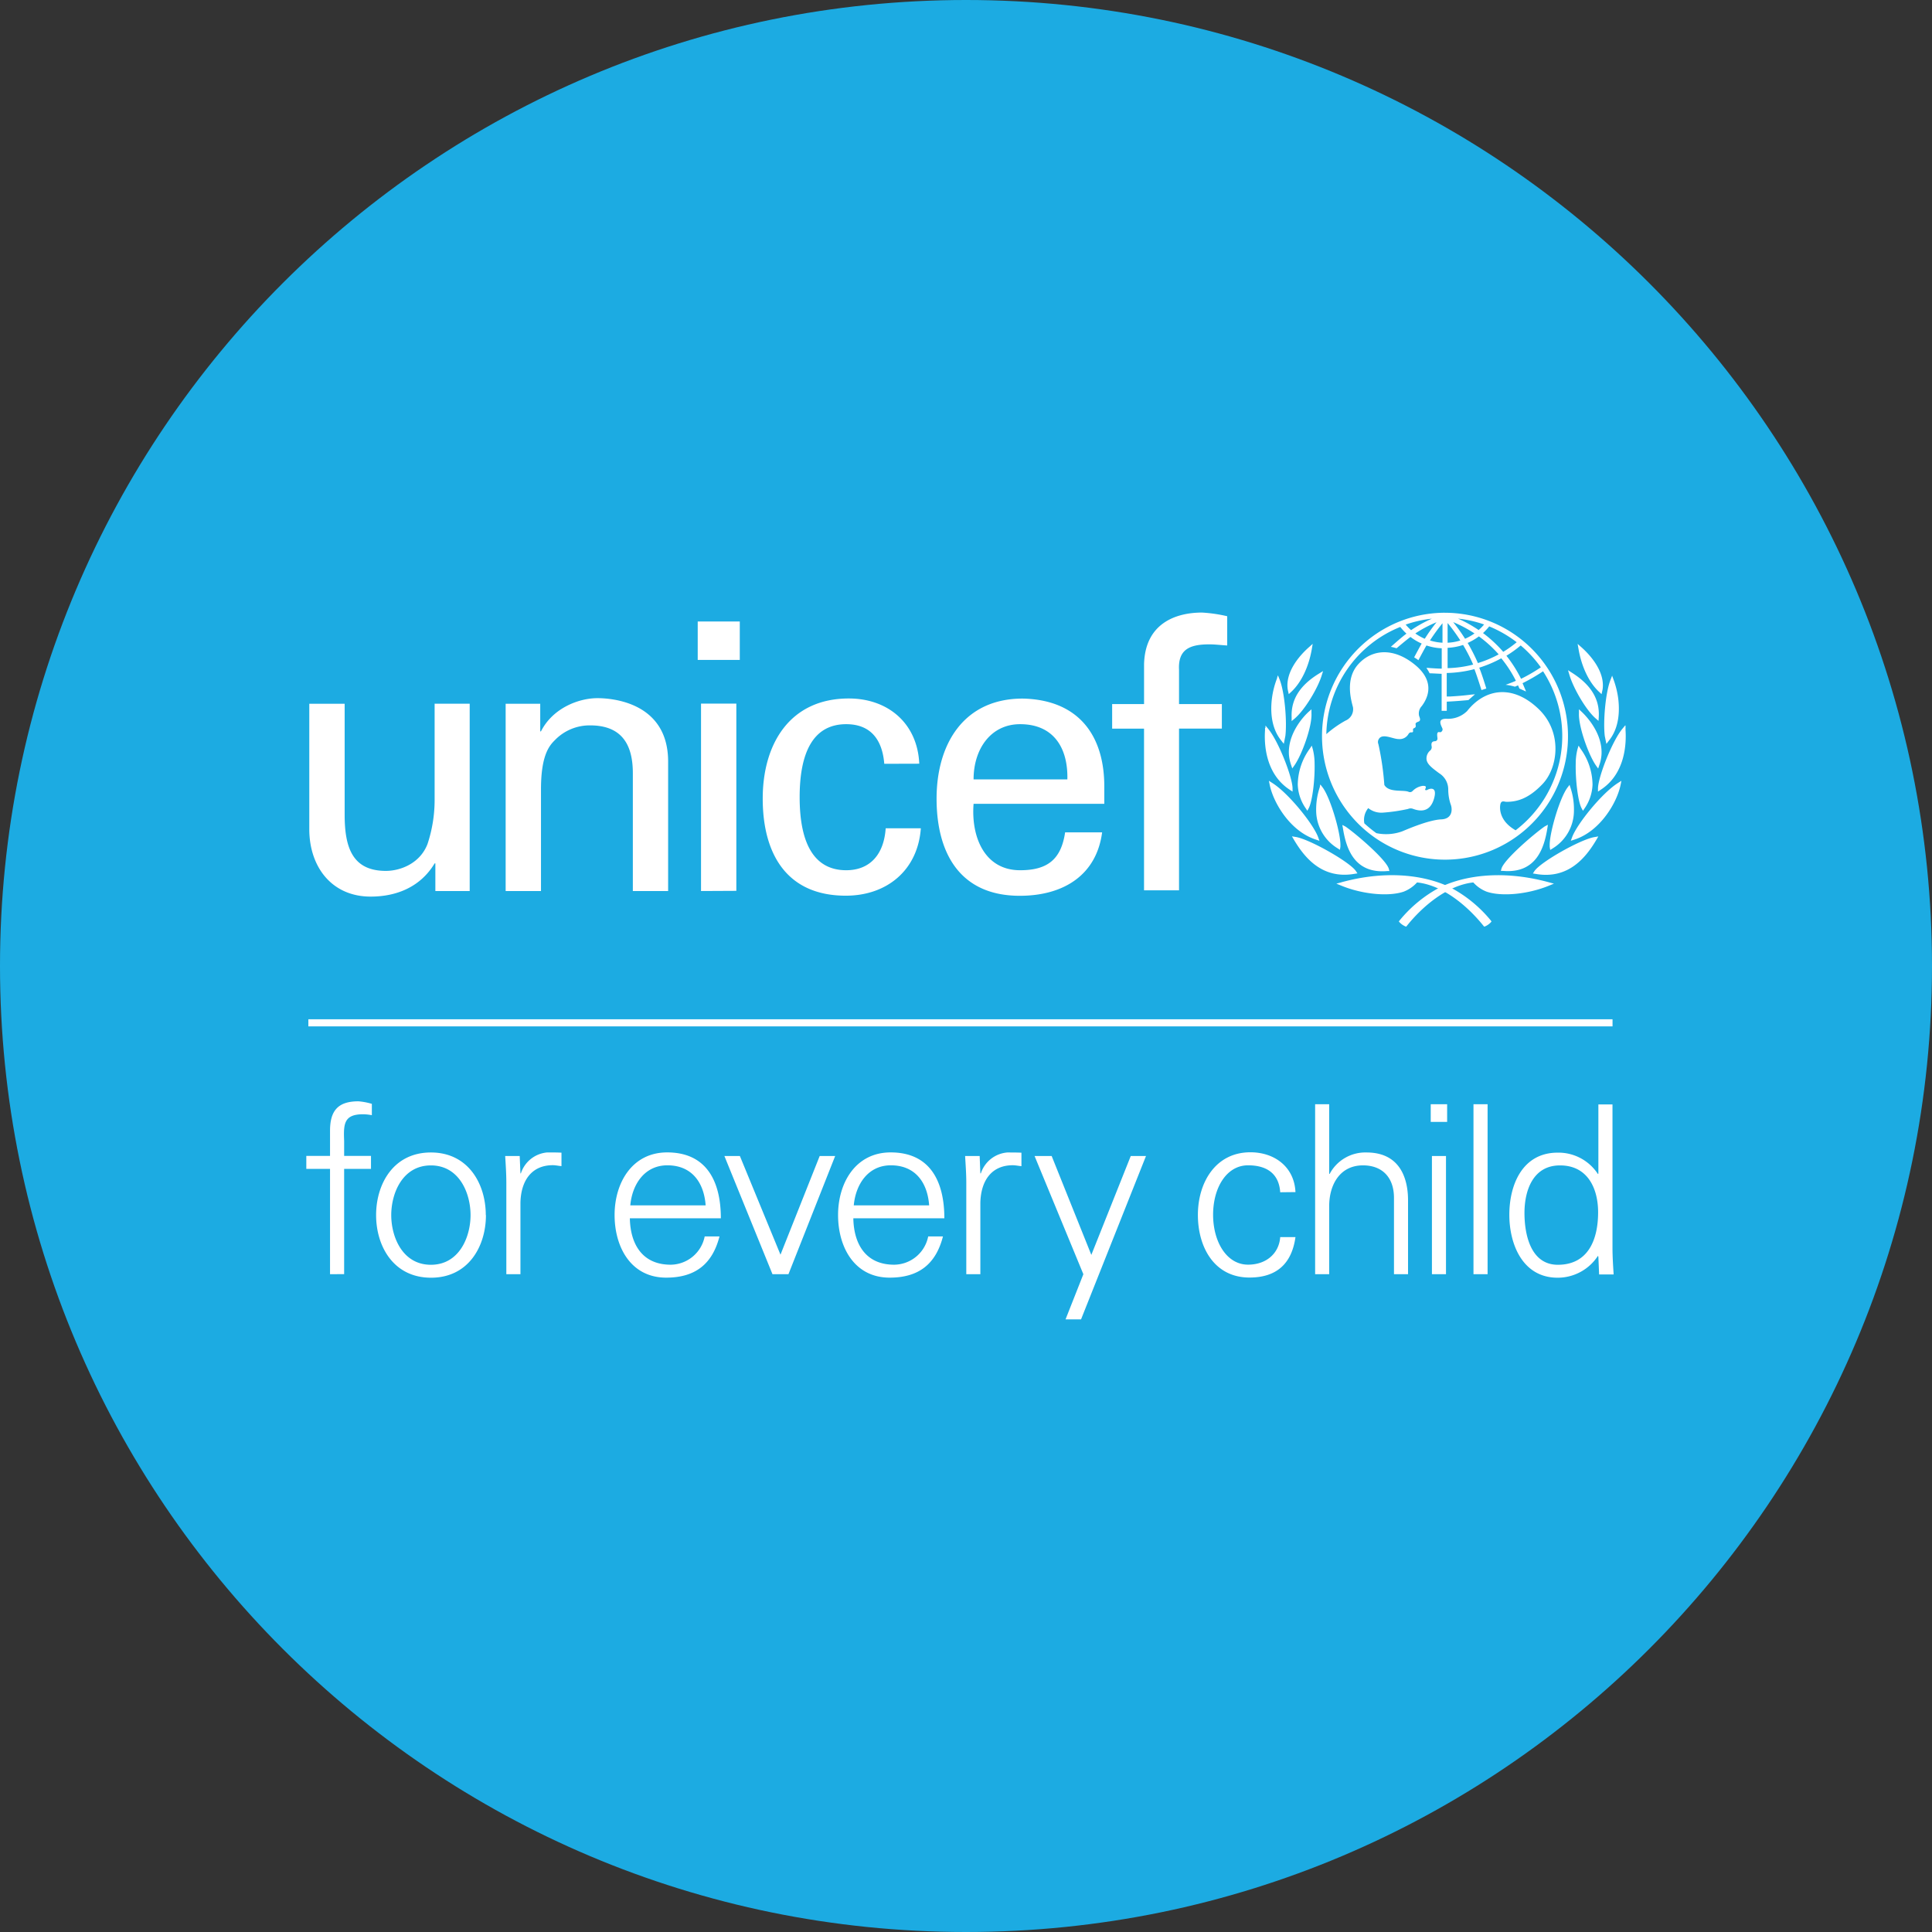<svg width="79" height="79" viewBox="0 0 79 79" fill="none" xmlns="http://www.w3.org/2000/svg"><rect x="0" y="0" width="79" height="79" fill="#333333" stroke="none"/><path d="M39.5 79C61.315 79 79 61.315 79 39.5S61.315 0 39.5 0 0 17.685 0 39.5 17.685 79 39.5 79z" fill="#1CABE2"/><path d="M13.495 52.103v-4.308h-.97v-.529h.97v-1.03c0-.829.335-1.203 1.16-1.203.187.015.371.05.55.104v.463a2.13 2.13 0 00-.355-.038c-.787 0-.807.395-.778 1.087v.617h1.098v.53h-1.098v4.303l-.577.004zM19.87 49.686c0 1.27-.71 2.56-2.245 2.56-1.534 0-2.246-1.286-2.246-2.56 0-1.275.71-2.561 2.24-2.561 1.53 0 2.245 1.286 2.245 2.56h.005zm-2.25-2.032c-1.161 0-1.622 1.137-1.622 2.032 0 .894.46 2.031 1.621 2.031s1.622-1.137 1.622-2.031c0-.895-.46-2.032-1.622-2.032zM21.28 52.103h-.576v-3.745c0-.377-.027-.761-.047-1.088h.594l.03.709h.018a1.243 1.243 0 011.084-.856c.183 0 .384 0 .576.01v.55c-.115-.009-.24-.038-.355-.038-.853 0-1.305.617-1.323 1.54v2.918zM25.755 49.816c.018 1.03.489 1.898 1.67 1.898a1.432 1.432 0 001.39-1.156h.605c-.297 1.156-1.018 1.685-2.179 1.685-1.439 0-2.11-1.242-2.11-2.561s.719-2.56 2.149-2.56c1.612 0 2.196 1.184 2.196 2.694h-3.721zm3.099-.53c-.068-.932-.566-1.636-1.565-1.636-.94 0-1.44.79-1.516 1.637h3.081zM30.254 47.27l1.66 4.034 1.603-4.034h.633l-1.91 4.833h-.653l-1.966-4.833h.633zM34.893 49.816c.018 1.03.489 1.898 1.67 1.898a1.432 1.432 0 001.391-1.156h.604c-.297 1.156-1.018 1.685-2.178 1.685-1.44 0-2.111-1.242-2.111-2.561s.72-2.56 2.15-2.56c1.612 0 2.196 1.184 2.196 2.694h-3.722zm3.1-.53c-.068-.932-.566-1.636-1.566-1.636-.939 0-1.439.79-1.516 1.637h3.081zM40.087 52.103h-.575v-3.745c0-.377-.03-.761-.048-1.088h.595l.028.71h.02a1.242 1.242 0 011.084-.855c.192 0 .384 0 .576.009v.551c-.115-.01-.242-.038-.355-.038-.855 0-1.305.617-1.325 1.54v2.916zM43.003 47.27l1.622 4.043 1.612-4.043h.623l-2.656 6.68h-.634l.729-1.847-1.995-4.833h.699zM52.348 48.752c-.047-.734-.518-1.102-1.314-1.102-.883 0-1.43.919-1.43 2.02 0 1.103.55 2.042 1.43 2.042.748 0 1.267-.463 1.314-1.126h.624c-.154 1.102-.787 1.653-1.88 1.653-1.44 0-2.11-1.242-2.11-2.56 0-1.32.719-2.562 2.147-2.562.988 0 1.796.598 1.843 1.628l-.624.007zM54.35 48.001h.02a1.65 1.65 0 011.508-.876c1.572 0 1.697 1.396 1.697 1.954v3.024H57V48.98c0-.836-.48-1.328-1.267-1.328-.95 0-1.382.8-1.382 1.666v2.783h-.575v-6.949h.575v2.85zM59.174 45.874h-.671v-.722h.671v.722zm-.047 1.396v4.833h-.575V47.27h.575zM60.828 52.103h-.577v-6.951h.577v6.951zM65.358 51.39l-.018-.038a1.962 1.962 0 01-1.648.894c-1.43 0-1.975-1.366-1.975-2.572 0-1.252.55-2.542 1.975-2.542a1.924 1.924 0 011.648.876l.018-.02V45.16h.577v5.862c0 .377.027.76.047 1.09h-.594l-.03-.713v-.008zm-1.572-3.736c-1.099 0-1.45 1.021-1.45 1.945 0 .895.26 2.118 1.364 2.118 1.255 0 1.647-1.049 1.647-2.147 0-.981-.432-1.916-1.554-1.916h-.007zM12.609 41.97v-.291h53.328v.291H12.609zM59.083 25.055c-.995.001-1.967.298-2.794.853a5.044 5.044 0 00-1.85 2.266 5.064 5.064 0 001.092 5.5 5.015 5.015 0 005.482 1.093 5.034 5.034 0 002.257-1.86 5.06 5.06 0 00-.628-6.371 5.028 5.028 0 00-3.555-1.48h-.004zm3.923 2.232c-.259.175-.53.332-.809.47a5.41 5.41 0 00-.6-.944c.206-.124.401-.265.585-.42.311.262.588.563.824.894zm-2.116-1.675c.403.165.782.383 1.128.649a4.546 4.546 0 01-.55.393 5.303 5.303 0 00-.827-.768c.092-.085.177-.176.254-.274h-.005zm.39 1.146c-.27.147-.554.265-.848.355a7.559 7.559 0 00-.419-.823c.163-.072.317-.162.46-.268.294.215.565.46.807.734v.002zm-.595-1.223a1.877 1.877 0 01-.224.228 5.09 5.09 0 00-.841-.467c.363.038.72.118 1.065.239zm-.394.367c-.12.086-.249.159-.384.217a7.36 7.36 0 00-.485-.68c.304.126.596.281.871.463h-.002zm-1.098-.426c.188.227.361.465.52.713a2.006 2.006 0 01-.52.092v-.805zm0 1.014c.215-.01.428-.05.633-.117.155.258.292.526.412.802a4.566 4.566 0 01-1.045.145v-.834.004zm-.209-1.005v.796a2.116 2.116 0 01-.512-.092 7.82 7.82 0 01.512-.704zm-.725.634a2.031 2.031 0 01-.386-.217c.274-.181.564-.335.868-.459a7.06 7.06 0 00-.482.676zm.29-.821c-.297.13-.582.288-.85.47a2.358 2.358 0 01-.221-.228 4.745 4.745 0 011.07-.242zm3.447 8.665c-.67-.368-.683-.88-.647-1.068.037-.187.167-.108.25-.108.439 0 .902-.13 1.464-.715.642-.657.846-2.12-.143-3.075-1.064-1.026-2.197-.846-2.929.078a1.107 1.107 0 01-.83.316c-.468-.017-.173.352-.173.43 0 .077-.072.132-.114.119-.157-.046-.095.183-.095.262a.107.107 0 01-.099.107c-.197 0-.142.184-.137.228a.185.185 0 01-.077.165.425.425 0 00-.137.31c0 .215.196.368.523.609a.78.78 0 01.367.643c-.002.208.03.415.095.613.088.215.077.608-.376.627-.549.022-1.53.464-1.612.494a1.948 1.948 0 01-1.046.07 5.166 5.166 0 01-.492-.401.761.761 0 01.16-.623.856.856 0 00.61.184c.342-.025.68-.075 1.015-.149a.272.272 0 01.22 0c.289.105.682.136.843-.417.161-.553-.22-.398-.267-.367-.047.031-.113.016-.09-.03.072-.141-.034-.126-.095-.132a.717.717 0 00-.42.208.142.142 0 01-.155.042c-.205-.103-.814.046-1.003-.287a11.47 11.47 0 00-.243-1.667.228.228 0 01.024-.22c.153-.234.582.017.812.012a.414.414 0 00.4-.217c.07-.092.126-.04.164-.066.039-.026 0-.1.022-.134.022-.035.039-.018.084-.059.046-.04 0-.132.019-.167.07-.105.256-.022.143-.292a.438.438 0 01.108-.417c.133-.184.653-.907-.262-1.67-.873-.726-1.758-.667-2.329-.048-.571.62-.284 1.527-.225 1.766a.503.503 0 01-.307.55c-.28.155-.542.34-.782.552a4.834 4.834 0 01.853-2.649 4.809 4.809 0 012.17-1.734c.077.097.162.189.254.274-.202.147-.64.54-.64.54s.061.009.116.024l.12.033s.387-.33.568-.462c.142.109.295.2.458.27-.088.15-.308.564-.308.564l.097.061a.846.846 0 01.076.057s.24-.452.33-.604c.201.067.412.107.625.115v.833c-.119 0-.423-.017-.55-.03h-.076l.042.064c.03.045.057.092.08.14l.01.017h.02c.09 0 .366.018.47.02v1.514h.21v-.375c.307-.015.561-.035.87-.063h.013l.271-.238-.148.012c-.326.043-.611.063-.871.078h-.136v-.961a4.83 4.83 0 001.13-.158c.1.25.29.856.29.856l.198-.063s-.183-.602-.29-.852c.312-.098.614-.226.902-.384.232.283.432.591.597.919-.149.07-.42.165-.42.165.13.014.257.04.381.077l.127-.055.056.13.271.122-.03-.076s-.09-.215-.113-.264c.29-.144.57-.306.839-.487a4.85 4.85 0 01-1.12 6.5l.02.014zM53.597 26.399l-.079.07c-.295.26-.968.953-.864 1.711l.01.054.034.15.093-.086c.412-.378.723-1.021.85-1.761l.035-.21-.08.072zM52.227 27.708l-.032.092a3.49 3.49 0 00-.184.748c-.064.501-.049 1.21.385 1.74l.047.062.052.064.064-.321c.071-.57-.024-1.762-.23-2.295l-.074-.183-.033.09.005.003zM51.728 29.76v.094c-.037.509-.011 1.769 1.005 2.436l.12.079v-.144c-.016-.477-.572-1.904-.99-2.415l-.117-.143v.093h-.018zM51.903 32.012l.017.087c.15.724.833 1.894 1.89 2.233l.142.048-.051-.143c-.198-.542-1.214-1.802-1.87-2.217l-.146-.094.018.086zM54.023 27.488l-.082.051c-.787.48-1.155 1.064-1.126 1.784v.164l.114-.096c.424-.353.957-1.255 1.114-1.767l.057-.184-.084.052.007-.004zM53.562 29.059l-.06.055c-.202.183-.852.887-.797 1.747a1.7 1.7 0 00.09.422l.046.138.084-.118c.311-.44.732-1.6.701-2.138v-.163l-.059.057h-.005zM53.551 30.622a2.552 2.552 0 00-.485 1.455c.011.349.124.687.324.973l.068.103.058-.11c.141-.267.255-1.135.238-1.82 0-.196-.024-.391-.071-.581l-.044-.152-.088.132zM53.976 32.152l-.02.068a2.875 2.875 0 00-.138.918 1.818 1.818 0 00.877 1.55l.095.061.02-.128v-.103c-.014-.542-.417-1.909-.732-2.326l-.088-.114-.022.069.008.005zM52.868 34.268l.04.068c.425.713 1.143 1.631 2.486 1.394l.112-.018-.064-.096c-.25-.367-1.88-1.296-2.457-1.392l-.157-.026.04.07zM54.856 36.076l-.212.057.203.082c.853.351 1.924.456 2.546.246.21-.08.4-.21.55-.378 1.098.114 2.116 1.025 2.713 1.77l.032.038.046-.015a.718.718 0 00.215-.15l.04-.047-.037-.05a5.395 5.395 0 00-1.647-1.342c-.877-.43-2.426-.764-4.454-.211h.005zM54.9 33.796l.013.072c.128.808.454 1.868 1.814 1.75h.086l-.022-.084c-.091-.368-1.336-1.435-1.772-1.734l-.13-.068.011.071v-.007zM64.509 26.327l.037.21c.126.734.435 1.383.85 1.761l.092.086.033-.15.011-.054c.103-.758-.57-1.45-.865-1.712l-.08-.07-.078-.071zM65.924 27.618l-.071.184c-.209.533-.304 1.725-.233 2.294l.066.322.05-.064.047-.063c.434-.529.449-1.238.385-1.74a3.636 3.636 0 00-.184-.747l-.034-.092-.033-.09.007-.004zM66.451 29.667l-.119.143c-.415.51-.972 1.938-.99 2.415v.144l.119-.08c1.016-.666 1.042-1.926 1.007-2.435v-.187h-.017zM66.3 31.926l-.147.094c-.654.415-1.671 1.675-1.87 2.217l-.052.143.146-.048c1.055-.34 1.74-1.51 1.888-2.233l.018-.087.016-.086zM64.117 27.405l.055.184c.147.516.661 1.427 1.078 1.79l.114.098.01-.165c.041-.718-.316-1.31-1.1-1.806l-.082-.053-.075-.048zM64.564 29.007v.164c-.022.538.39 1.697.701 2.138l.084.117.046-.137c.049-.137.079-.279.09-.423.056-.86-.595-1.554-.797-1.747l-.058-.055-.06-.057h-.006zM64.547 30.49l-.045.152a2.38 2.38 0 00-.07.58c-.016.686.095 1.554.236 1.82l.059.111.07-.103a1.81 1.81 0 00.322-.973 2.539 2.539 0 00-.486-1.455l-.042-.066-.043-.066zM64.187 32.084l-.088.114c-.315.417-.718 1.784-.732 2.325v.103l.022.129.095-.06a1.808 1.808 0 00.875-1.551 2.777 2.777 0 00-.137-.919l-.022-.068-.02-.067.007-.006zM65.357 34.202l-.156.026c-.577.095-2.208 1.02-2.458 1.392l-.063.096.112.018c1.344.237 2.061-.681 2.484-1.394l.04-.068.04-.07z" fill="#fff"/><path d="M58.874 36.287a5.398 5.398 0 00-1.638 1.343l-.038.05.042.045a.694.694 0 00.214.15l.046.016.03-.037c.597-.746 1.62-1.653 2.714-1.771.15.169.338.298.549.379.62.209 1.691.104 2.546-.247l.202-.082-.21-.057c-2.031-.551-3.58-.219-4.457.21zM63.295 33.724l-.13.068c-.435.3-1.68 1.367-1.772 1.734l-.022.085h.086c1.36.117 1.688-.942 1.816-1.75l.022-.144v.007zM28.53 25.412h1.72v1.573h-1.72v-1.573zm.135 11.022V28.77h1.444v7.657l-1.444.007zM17.762 28.776h1.444v7.658h-1.404v-1.13h-.03c-.577.961-1.551 1.358-2.617 1.358-1.594 0-2.508-1.222-2.508-2.756v-5.13h1.446v4.532c0 1.326.304 2.303 1.686 2.303.593 0 1.399-.305 1.703-1.102.192-.58.29-1.188.29-1.8v-3.933h-.01zM22.09 29.906h.03c.488-.961 1.551-1.358 2.31-1.358.534 0 2.89.136 2.89 2.594v5.292h-1.443v-4.82c0-1.266-.533-1.953-1.75-1.953a1.979 1.979 0 00-1.399.564c-.212.213-.607.551-.607 2.045v4.164h-1.445v-7.658h1.414v1.13zM36.158 31.232c-.077-.955-.53-1.62-1.556-1.62-1.373 0-1.904 1.196-1.904 2.985s.53 2.987 1.904 2.987c.95 0 1.54-.62 1.614-1.714h1.437c-.122 1.714-1.39 2.755-3.068 2.755-2.43 0-3.397-1.727-3.397-3.971 0-2.245 1.116-4.093 3.52-4.093 1.602 0 2.808 1.016 2.881 2.667l-1.431.004zM39.81 32.869c-.106 1.335.437 2.715 1.902 2.715 1.118 0 1.677-.44 1.841-1.549h1.513c-.227 1.73-1.556 2.594-3.369 2.594-2.43 0-3.4-1.727-3.4-3.972 0-2.244 1.12-4.092 3.521-4.092 2.265.047 3.337 1.484 3.337 3.593v.71H39.81zm3.835-1c.031-1.27-.55-2.257-1.933-2.257-1.196 0-1.902 1.012-1.902 2.257h3.835zM46.78 36.407v-6.613h-1.304V28.79h1.305v-1.635c.046-1.668 1.298-2.107 2.37-2.107.347.02.691.07 1.03.15v1.196c-.244-.013-.484-.046-.733-.046-.815 0-1.281.215-1.237 1.047v1.395h1.751v1.003h-1.751v6.613h-1.43z" fill="#fff"/></svg>